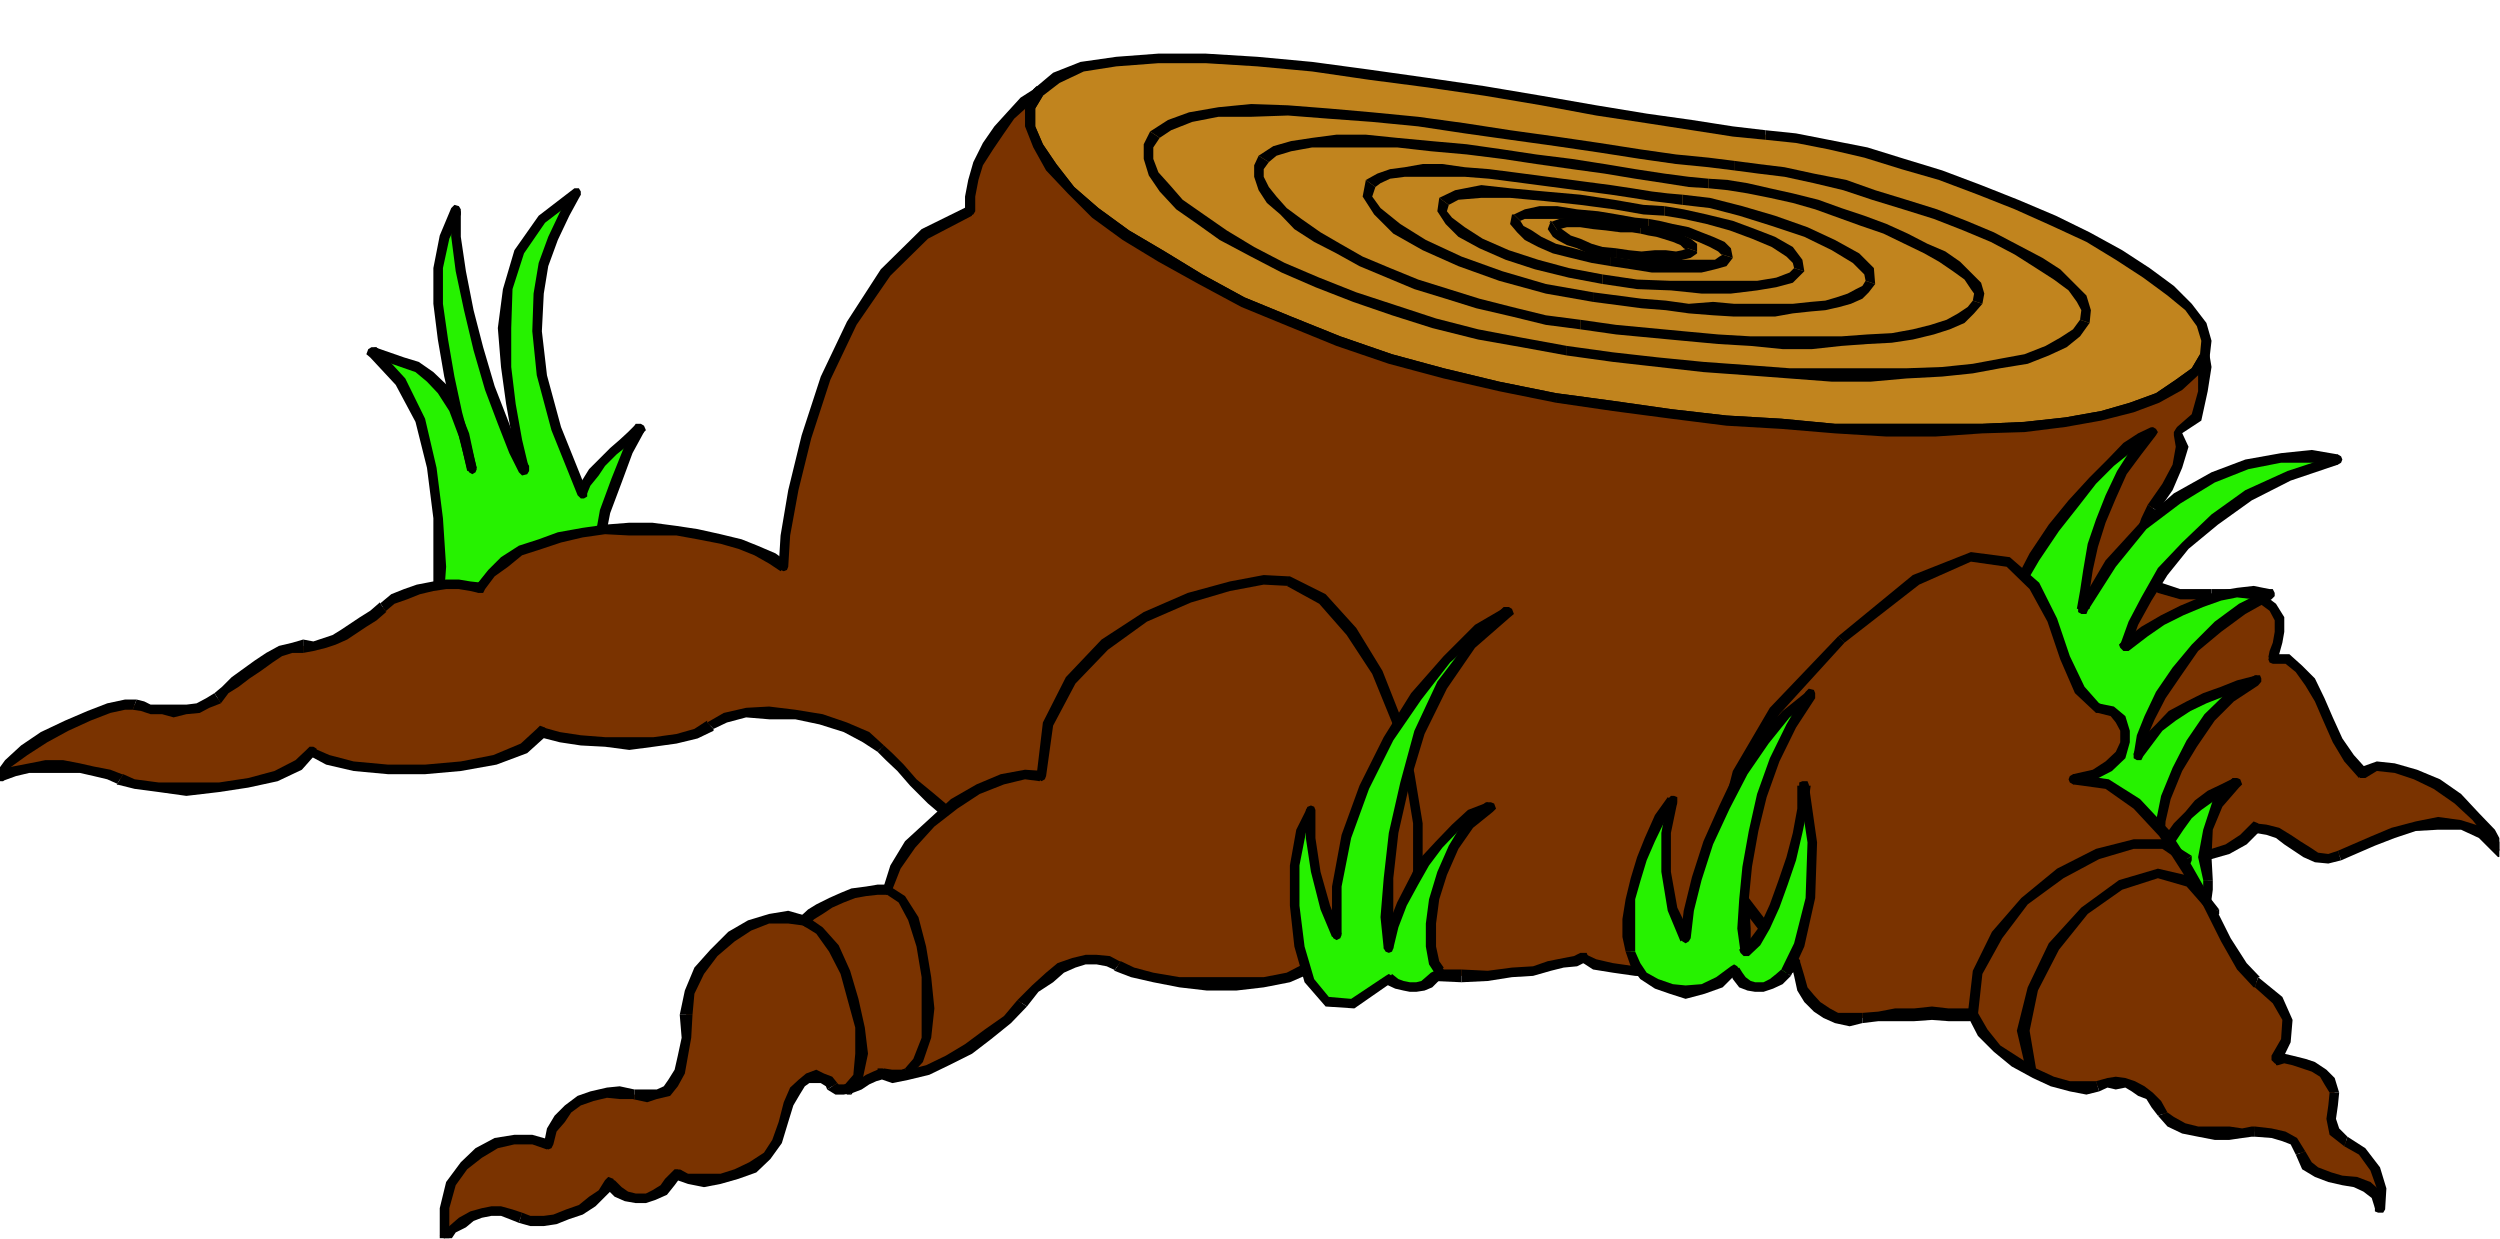 <?xml version="1.0" encoding="UTF-8" standalone="no"?>
<svg
   xmlns:ooo="http://xml.openoffice.org/svg/export"
   xmlns:dc="http://purl.org/dc/elements/1.1/"
   xmlns:cc="http://creativecommons.org/ns#"
   xmlns:rdf="http://www.w3.org/1999/02/22-rdf-syntax-ns#"
   xmlns:svg="http://www.w3.org/2000/svg"
   xmlns="http://www.w3.org/2000/svg"
   xmlns:sodipodi="http://sodipodi.sourceforge.net/DTD/sodipodi-0.dtd"
   xmlns:inkscape="http://www.inkscape.org/namespaces/inkscape"
   version="1.2"
   width="39.17mm"
   height="19.41mm"
   viewBox="0 0 3917 1941"
   preserveAspectRatio="xMidYMid"
   xml:space="preserve"
   id="svg363"
   sodipodi:docname="stump.svg"
   style="fill-rule:evenodd;stroke-width:28.222;stroke-linejoin:round"
   inkscape:version="0.92.5 (2060ec1f9f, 2020-04-08)"><sodipodi:namedview
   pagecolor="#ffffff"
   bordercolor="#666666"
   borderopacity="1"
   objecttolerance="10"
   gridtolerance="10"
   guidetolerance="10"
   inkscape:pageopacity="0"
   inkscape:pageshadow="2"
   inkscape:window-width="664"
   inkscape:window-height="487"
   id="namedview365"
   showgrid="false"
   inkscape:zoom="0.2102413"
   inkscape:cx="74.040946"
   inkscape:cy="36.661416"
   inkscape:window-x="0"
   inkscape:window-y="0"
   inkscape:window-maximized="0"
   inkscape:current-layer="svg363" />
 <defs
   class="ClipPathGroup"
   id="defs8">
  <clipPath
   id="presentation_clip_path"
   clipPathUnits="userSpaceOnUse">
   <rect
   x="0"
   y="0"
   width="21000"
   height="29700"
   id="rect2" />
  </clipPath>
  <clipPath
   id="presentation_clip_path_shrink"
   clipPathUnits="userSpaceOnUse">
   <rect
   x="21"
   y="29"
   width="20958"
   height="29641"
   id="rect5" />
  </clipPath>
 </defs>
 <defs
   class="TextShapeIndex"
   id="defs12">
  <g
   ooo:slide="id1"
   ooo:id-list="id3"
   id="g10" />
 </defs>
 <defs
   class="EmbeddedBulletChars"
   id="defs44">
  <g
   id="bullet-char-template-57356"
   transform="matrix(4.8828125e-4,0,0,-4.8828125e-4,0,0)">
   <path
   d="M 580,1141 1163,571 580,0 -4,571 Z"
   id="path14"
   inkscape:connector-curvature="0" />
  </g>
  <g
   id="bullet-char-template-57354"
   transform="matrix(4.8828125e-4,0,0,-4.8828125e-4,0,0)">
   <path
   d="M 8,1128 H 1137 V 0 H 8 Z"
   id="path17"
   inkscape:connector-curvature="0" />
  </g>
  <g
   id="bullet-char-template-10146"
   transform="matrix(4.8828125e-4,0,0,-4.8828125e-4,0,0)">
   <path
   d="M 174,0 602,739 174,1481 1456,739 Z M 1358,739 309,1346 659,739 Z"
   id="path20"
   inkscape:connector-curvature="0" />
  </g>
  <g
   id="bullet-char-template-10132"
   transform="matrix(4.8828125e-4,0,0,-4.8828125e-4,0,0)">
   <path
   d="M 2015,739 1276,0 H 717 l 543,543 H 174 v 393 h 1086 l -543,545 h 557 z"
   id="path23"
   inkscape:connector-curvature="0" />
  </g>
  <g
   id="bullet-char-template-10007"
   transform="matrix(4.8828125e-4,0,0,-4.8828125e-4,0,0)">
   <path
   d="m 0,-2 c -7,16 -16,29 -25,39 l 381,530 c -94,256 -141,385 -141,387 0,25 13,38 40,38 9,0 21,-2 34,-5 21,4 42,12 65,25 l 27,-13 111,-251 280,301 64,-25 24,25 c 21,-10 41,-24 62,-43 C 886,937 835,863 770,784 769,783 710,716 594,584 L 774,223 c 0,-27 -21,-55 -63,-84 l 16,-20 C 717,90 699,76 672,76 641,76 570,178 457,381 L 164,-76 c -22,-34 -53,-51 -92,-51 -42,0 -63,17 -64,51 -7,9 -10,24 -10,44 0,9 1,19 2,30 z"
   id="path26"
   inkscape:connector-curvature="0" />
  </g>
  <g
   id="bullet-char-template-10004"
   transform="matrix(4.8828125e-4,0,0,-4.8828125e-4,0,0)">
   <path
   d="M 285,-33 C 182,-33 111,30 74,156 52,228 41,333 41,471 c 0,78 14,145 41,201 34,71 87,106 158,106 53,0 88,-31 106,-94 l 23,-176 c 8,-64 28,-97 59,-98 l 735,706 c 11,11 33,17 66,17 42,0 63,-15 63,-46 V 965 c 0,-36 -10,-64 -30,-84 L 442,47 C 390,-6 338,-33 285,-33 Z"
   id="path29"
   inkscape:connector-curvature="0" />
  </g>
  <g
   id="bullet-char-template-9679"
   transform="matrix(4.8828125e-4,0,0,-4.8828125e-4,0,0)">
   <path
   d="M 813,0 C 632,0 489,54 383,161 276,268 223,411 223,592 c 0,181 53,324 160,431 106,107 249,161 430,161 179,0 323,-54 432,-161 108,-107 162,-251 162,-431 0,-180 -54,-324 -162,-431 C 1136,54 992,0 813,0 Z"
   id="path32"
   inkscape:connector-curvature="0" />
  </g>
  <g
   id="bullet-char-template-8226"
   transform="matrix(4.8828125e-4,0,0,-4.8828125e-4,0,0)">
   <path
   d="m 346,457 c -73,0 -137,26 -191,78 -54,51 -81,114 -81,188 0,73 27,136 81,188 54,52 118,78 191,78 73,0 134,-26 185,-79 51,-51 77,-114 77,-187 0,-75 -25,-137 -76,-188 -50,-52 -112,-78 -186,-78 z"
   id="path35"
   inkscape:connector-curvature="0" />
  </g>
  <g
   id="bullet-char-template-8211"
   transform="matrix(4.8828125e-4,0,0,-4.8828125e-4,0,0)">
   <path
   d="M -4,459 H 1135 V 606 H -4 Z"
   id="path38"
   inkscape:connector-curvature="0" />
  </g>
  <g
   id="bullet-char-template-61548"
   transform="matrix(4.8828125e-4,0,0,-4.8828125e-4,0,0)">
   <path
   d="m 173,740 c 0,163 58,303 173,419 116,115 255,173 419,173 163,0 302,-58 418,-173 116,-116 174,-256 174,-419 0,-163 -58,-303 -174,-418 C 1067,206 928,148 765,148 601,148 462,206 346,322 231,437 173,577 173,740 Z"
   id="path41"
   inkscape:connector-curvature="0" />
  </g>
 </defs>
 <g
   id="g49"
   transform="translate(-8541,-13879)">
  <g
   id="id2"
   class="Master_Slide">
   <g
   id="bg-id2"
   class="Background" />
   <g
   id="bo-id2"
   class="BackgroundObjects" />
  </g>
 </g>
 <g
   class="SlideGroup"
   id="g361"
   transform="translate(-8541,-13879)">
  <g
   id="g359">
   <g
   id="container-id1">
    <g
   id="id1"
   class="Slide"
   clip-path="url(#presentation_clip_path)">
     <g
   class="Page"
   id="g355">
      <g
   class="Graphic"
   id="g353">
       <g
   id="id3">
        <rect
   class="BoundingBox"
   x="8541"
   y="13879"
   width="3917"
   height="1941"
   id="rect51"
   style="fill:none;stroke:none" />
        <defs
   id="defs56">
         <clipPath
   id="clip_path_1"
   clipPathUnits="userSpaceOnUse">
          <path
   d="m 8541,13879 h 3916 v 1940 H 8541 Z"
   id="path53"
   inkscape:connector-curvature="0" />
         </clipPath>
        </defs>
        <g
   clip-path="url(#clip_path_1)"
   id="g350">
         <path
   d="m 9212,14919 8,-33 7,-50 3,-69 -3,-76 -10,-79 -18,-74 -30,-61 -43,-46 23,8 22,7 23,8 21,15 20,21 18,30 15,41 13,53 -10,-41 -13,-48 -13,-56 -10,-58 -8,-56 v -56 l 10,-49 18,-40 v 40 l 8,54 13,61 15,61 18,61 20,53 18,46 15,28 -10,-46 -10,-56 -8,-58 -2,-61 5,-61 17,-59 36,-51 53,-40 -17,33 -18,38 -15,41 -8,45 -3,59 8,69 23,84 41,101 5,-15 12,-18 13,-15 18,-18 15,-13 13,-12 10,-8 2,-2 -17,35 -18,46 -18,48 -10,54 -8,53 v 49 l 8,43 18,33 z"
   id="path58"
   inkscape:connector-curvature="0"
   style="fill:#26f200;stroke:none" />
         <path
   d="m 9128,14423 -7,16 40,43 31,58 18,72 10,79 v 76 69 l -8,50 -8,31 16,5 7,-36 8,-50 5,-69 -5,-76 -10,-79 -18,-77 -31,-63 -45,-49 -8,16 8,-16 h -8 l -5,3 -3,8 6,5 z"
   id="path60"
   inkscape:connector-curvature="0"
   style="fill:#000000;stroke:none" />
         <path
   d="m 9273,14617 15,-3 -12,-56 -16,-40 -17,-34 -23,-22 -23,-16 -23,-7 -23,-8 -23,-8 -5,16 23,7 23,8 23,8 18,15 17,18 18,28 15,40 13,51 15,-2 -15,2 3,5 5,3 5,-3 2,-5 z"
   id="path62"
   inkscape:connector-curvature="0"
   style="fill:#000000;stroke:none" />
         <path
   d="m 9263,14210 -15,-5 -18,43 -10,51 v 56 l 7,56 10,58 13,56 13,48 10,44 15,-5 -10,-39 -13,-48 -12,-56 -10,-58 -8,-56 v -56 l 10,-46 18,-38 -15,-5 15,5 v -8 l -3,-5 -7,-2 -5,5 z"
   id="path64"
   inkscape:connector-curvature="0"
   style="fill:#000000;stroke:none" />
         <path
   d="m 9354,14614 16,-5 -16,-25 -17,-46 -21,-54 -18,-61 -15,-58 -12,-61 -8,-54 v -40 h -15 v 40 l 7,54 13,61 15,63 18,62 20,53 18,46 15,30 16,-5 -16,5 5,5 8,-2 3,-5 v -8 z"
   id="path66"
   inkscape:connector-curvature="0"
   style="fill:#000000;stroke:none" />
         <path
   d="m 9451,14184 -10,-10 -56,43 -38,54 -18,61 -8,61 5,61 8,58 10,56 10,46 h 16 l -11,-46 -10,-56 -7,-58 v -61 l 2,-61 18,-56 33,-48 51,-39 -10,-10 10,10 5,-5 v -5 l -3,-5 h -7 z"
   id="path68"
   inkscape:connector-curvature="0"
   style="fill:#000000;stroke:none" />
         <path
   d="m 9446,14652 15,-2 -41,-102 -22,-81 -8,-69 3,-59 7,-43 15,-41 18,-38 18,-33 -15,-5 -18,33 -18,38 -15,41 -8,48 -2,59 7,69 23,86 41,102 15,-3 -15,3 5,5 h 5 l 5,-3 v -7 z"
   id="path70"
   inkscape:connector-curvature="0"
   style="fill:#000000;stroke:none" />
         <path
   d="m 9550,14556 -13,-13 -2,3 -10,10 -13,12 -15,13 -18,18 -15,15 -13,21 -5,17 h 15 l 5,-12 13,-16 10,-15 18,-18 15,-12 13,-13 10,-5 3,-3 -13,-12 13,12 5,-5 -3,-7 -5,-3 h -8 z"
   id="path72"
   inkscape:connector-curvature="0"
   style="fill:#000000;stroke:none" />
         <path
   d="m 9497,14919 7,-12 -17,-31 -8,-40 v -49 l 8,-53 10,-51 18,-48 17,-46 18,-33 -15,-10 -18,38 -18,45 -18,49 -10,56 -7,53 v 49 l 7,45 18,36 8,-13 -8,13 5,5 8,-3 2,-5 v -7 z"
   id="path74"
   inkscape:connector-curvature="0"
   style="fill:#000000;stroke:none" />
         <path
   d="m 9204,14917 8,10 285,-8 v -15 l -285,8 8,10 -8,-10 -5,2 -3,5 3,6 5,2 z"
   id="path76"
   inkscape:connector-curvature="0"
   style="fill:#000000;stroke:none" />
         <path
   d="m 10168,14024 -13,25 v 28 l 13,31 20,33 31,36 38,35 48,36 56,33 61,36 66,35 74,31 76,30 81,28 84,23 87,20 89,18 89,13 91,13 87,10 86,5 84,8 81,2 h 76 l 74,-2 66,-3 64,-8 56,-10 48,-12 41,-16 33,-20 25,-20 15,-26 3,-23 -8,-25 -20,-28 -28,-26 -38,-28 -43,-28 -49,-28 -53,-25 -58,-25 -59,-23 -61,-23 -58,-18 -59,-18 -58,-13 -51,-10 -48,-5 -51,-5 -64,-10 -71,-10 -79,-13 -86,-15 -89,-16 -89,-12 -92,-13 -89,-13 -86,-7 -81,-5 h -74 l -66,5 -54,7 -40,18 z"
   id="path78"
   inkscape:connector-curvature="0"
   style="fill:#c1841e;stroke:none" />
         <path
   d="m 10979,14495 v 0 l -89,-18 -87,-21 -81,-22 -81,-28 -77,-31 -73,-30 -66,-36 -59,-36 -56,-33 -48,-35 -38,-33 -28,-36 -21,-31 -12,-28 v -28 l 12,-20 -15,-10 -13,30 v 28 l 13,33 20,36 34,36 38,38 48,35 56,34 63,35 67,36 73,30 76,31 82,28 86,23 87,20 89,18 v 0 z"
   id="path80"
   inkscape:connector-curvature="0"
   style="fill:#000000;stroke:none" />
         <path
   d="m 11988,14434 v 0 l -13,22 -25,18 -31,21 -41,15 -45,13 -56,10 -64,7 -66,3 h -74 -76 -81 l -84,-8 -86,-5 -87,-10 -91,-13 -89,-12 v 15 l 89,13 91,12 87,11 86,5 84,7 81,5 h 76 l 74,-5 66,-2 64,-8 56,-10 51,-13 40,-15 36,-20 25,-23 18,-28 v 0 z"
   id="path82"
   inkscape:connector-curvature="0"
   style="fill:#000000;stroke:none" />
         <path
   d="m 11307,14098 v 0 l 48,5 51,10 56,13 58,18 59,17 61,23 58,23 58,26 54,25 46,28 43,28 38,28 28,23 18,25 7,23 -2,21 15,5 3,-26 -8,-28 -23,-30 -28,-28 -38,-28 -43,-28 -51,-28 -53,-26 -59,-25 -58,-23 -61,-23 -59,-18 -58,-18 -61,-12 -51,-10 -48,-5 v 0 z"
   id="path84"
   inkscape:connector-curvature="0"
   style="fill:#000000;stroke:none" />
         <path
   d="m 10175,14029 v 0 l 26,-20 38,-18 51,-8 66,-5 h 74 l 81,5 86,8 89,13 92,12 89,13 89,15 86,16 79,12 71,11 64,10 51,5 v -15 l -51,-6 -64,-10 -71,-10 -79,-13 -86,-15 -89,-15 -89,-13 -92,-13 -89,-12 -86,-8 -81,-5 h -74 l -66,5 -56,8 -43,17 -31,26 v 0 z"
   id="path86"
   inkscape:connector-curvature="0"
   style="fill:#000000;stroke:none" />
         <path
   d="m 10996,14421 v 0 l -71,-13 -68,-13 -66,-17 -64,-21 -61,-20 -58,-23 -54,-23 -48,-25 -43,-26 -36,-25 -33,-23 -20,-23 -18,-20 -8,-21 v -18 l 10,-15 -15,-10 -10,20 v 23 l 8,26 17,25 26,28 33,23 35,25 49,26 48,25 53,23 59,23 61,21 63,20 72,18 68,12 71,13 v 0 z"
   id="path88"
   inkscape:connector-curvature="0"
   style="fill:#000000;stroke:none" />
         <path
   d="m 11800,14380 v 0 l -11,15 -20,13 -23,13 -33,13 -38,7 -43,8 -48,5 -56,2 h -56 -61 -66 l -66,-5 -69,-5 -71,-7 -71,-8 -72,-10 v 15 l 72,10 71,8 71,8 69,5 66,5 66,5 h 61 l 56,-5 56,-3 48,-5 43,-8 43,-7 33,-13 28,-13 21,-17 15,-21 v 0 z"
   id="path90"
   inkscape:connector-curvature="0"
   style="fill:#000000;stroke:none" />
         <path
   d="m 11258,14146 v 0 l 38,5 41,5 46,10 46,11 45,15 49,15 48,15 46,18 43,18 38,20 33,21 28,18 23,17 13,18 7,13 -2,15 15,5 2,-20 -7,-23 -18,-18 -23,-23 -28,-18 -38,-20 -38,-20 -43,-18 -46,-18 -48,-15 -49,-15 -45,-16 -51,-10 -46,-10 -41,-5 -38,-5 v 0 z"
   id="path92"
   inkscape:connector-curvature="0"
   style="fill:#000000;stroke:none" />
         <path
   d="m 10358,14095 v 0 l 18,-12 33,-13 41,-8 h 51 l 58,-2 64,5 68,5 72,7 73,11 71,10 72,10 68,10 64,10 56,8 51,5 40,5 v -15 l -40,-5 -51,-5 -56,-8 -64,-10 -68,-10 -72,-10 -71,-11 -73,-10 -72,-7 -68,-6 -64,-5 -58,-2 -51,5 -46,8 -33,12 -28,18 v 0 z"
   id="path94"
   inkscape:connector-curvature="0"
   style="fill:#000000;stroke:none" />
         <path
   d="m 11647,14355 v 0 l 3,-16 -5,-17 -16,-16 -17,-17 -23,-16 -28,-12 -31,-16 -33,-15 -35,-13 -36,-12 -36,-13 -40,-10 -36,-8 -35,-8 -31,-5 -30,-2 v 15 l 30,3 31,5 35,7 36,8 35,10 36,13 36,13 35,12 33,16 31,15 23,13 22,15 18,13 10,15 5,7 -2,11 v 0 z"
   id="path96"
   inkscape:connector-curvature="0"
   style="fill:#000000;stroke:none" />
         <path
   d="m 11017,14395 v 0 l 56,8 53,5 53,5 54,5 51,3 50,5 h 46 l 46,-5 41,-3 38,-2 33,-5 33,-8 25,-8 23,-10 15,-15 13,-15 -15,-5 -8,10 -15,10 -18,10 -25,8 -28,7 -33,6 -38,2 -41,3 h -46 -46 -50 l -51,-3 -54,-5 -53,-5 -53,-5 -56,-8 v 0 z"
   id="path98"
   inkscape:connector-curvature="0"
   style="fill:#000000;stroke:none" />
         <path
   d="m 10513,14123 v 0 l -7,15 v 18 l 7,21 13,20 21,18 22,23 31,20 35,18 36,20 43,18 43,18 49,15 48,15 56,13 53,13 54,7 v -15 l -54,-7 -53,-13 -51,-13 -48,-15 -48,-15 -44,-18 -43,-18 -35,-20 -31,-18 -30,-21 -23,-17 -16,-18 -12,-15 -8,-16 v -12 l 8,-11 v 0 z"
   id="path100"
   inkscape:connector-curvature="0"
   style="fill:#000000;stroke:none" />
         <path
   d="m 11218,14159 v 0 l -31,-3 -38,-5 -46,-7 -48,-8 -51,-8 -56,-7 -53,-8 -56,-8 -56,-5 -53,-5 -49,-5 h -46 l -38,5 -33,5 -28,8 -23,15 16,10 12,-10 23,-7 33,-6 h 38 46 49 l 53,6 56,5 56,7 53,8 56,8 51,7 48,8 46,7 38,6 31,2 v 0 z"
   id="path102"
   inkscape:connector-curvature="0"
   style="fill:#000000;stroke:none" />
         <path
   d="m 11479,14324 v 0 l -2,-25 -23,-23 -38,-21 -43,-20 -51,-18 -51,-15 -51,-13 -43,-5 v 16 l 43,5 46,12 51,16 51,17 43,21 33,20 18,18 2,10 v 0 z"
   id="path104"
   inkscape:connector-curvature="0"
   style="fill:#000000;stroke:none" />
         <path
   d="m 11037,14352 v 0 l 38,5 38,5 38,3 36,5 38,3 33,2 h 33 31 l 28,-5 28,-3 23,-2 22,-5 18,-5 18,-8 10,-10 10,-13 -15,-5 -5,8 -10,5 -13,7 -18,6 -17,5 -23,2 -28,3 h -28 -31 -33 l -33,-3 -38,3 -36,-5 -38,-3 -38,-5 -38,-5 v 0 z"
   id="path106"
   inkscape:connector-curvature="0"
   style="fill:#000000;stroke:none" />
         <path
   d="m 10681,14161 v 0 l -5,26 18,28 30,30 46,26 56,25 64,23 73,20 74,13 v -15 l -74,-13 -68,-20 -64,-23 -56,-26 -40,-25 -31,-25 -13,-18 5,-15 v 0 z"
   id="path108"
   inkscape:connector-curvature="0"
   style="fill:#000000;stroke:none" />
         <path
   d="m 11177,14184 v 0 l -23,-2 -25,-3 -31,-5 -33,-5 -38,-5 -38,-5 -38,-5 -38,-5 -39,-5 -38,-3 -35,-5 h -31 l -28,5 -23,3 -20,7 -18,10 15,11 8,-6 15,-7 23,-3 h 28 31 35 l 38,3 39,5 38,5 38,5 38,5 38,5 33,5 31,5 25,3 23,3 v 0 z"
   id="path110"
   inkscape:connector-curvature="0"
   style="fill:#000000;stroke:none" />
         <path
   d="m 11368,14304 v 0 l -3,-18 -15,-20 -28,-16 -31,-12 -35,-13 -41,-10 -36,-8 -30,-5 v 15 l 30,5 36,8 36,10 35,13 31,13 23,15 10,10 2,8 v 0 z"
   id="path112"
   inkscape:connector-curvature="0"
   style="fill:#000000;stroke:none" />
         <path
   d="m 11052,14324 v 0 l 54,8 53,2 48,5 h 46 l 41,-5 30,-5 26,-7 18,-18 -16,-5 -7,7 -21,8 -30,5 h -41 -46 -48 l -53,-2 -54,-8 v 0 z"
   id="path114"
   inkscape:connector-curvature="0"
   style="fill:#000000;stroke:none" />
         <path
   d="m 10796,14189 v 0 l -3,21 13,20 20,20 33,18 41,18 46,15 53,13 53,10 v -15 l -53,-10 -48,-13 -46,-15 -41,-18 -28,-18 -20,-15 -8,-10 3,-10 v 0 z"
   id="path116"
   inkscape:connector-curvature="0"
   style="fill:#000000;stroke:none" />
         <path
   d="m 11149,14202 v 0 l -33,-2 -46,-8 -53,-8 -56,-5 -54,-5 -45,-5 -41,8 -25,12 15,11 15,-8 36,-3 h 45 l 54,5 56,6 53,7 46,8 33,2 v 0 z"
   id="path118"
   inkscape:connector-curvature="0"
   style="fill:#000000;stroke:none" />
         <path
   d="m 11256,14283 v 0 l -3,-15 -10,-10 -18,-8 -18,-7 -20,-8 -25,-5 -21,-5 -17,-3 v 16 l 17,2 21,5 20,5 20,8 18,8 13,7 5,5 h 2 v 0 z"
   id="path120"
   inkscape:connector-curvature="0"
   style="fill:#000000;stroke:none" />
         <path
   d="m 11065,14296 v 0 l 33,5 31,5 h 30 26 22 l 21,-5 18,-5 10,-13 -16,-5 -5,3 -7,5 h -21 -22 -26 -30 -31 l -33,-5 v 0 z"
   id="path122"
   inkscape:connector-curvature="0"
   style="fill:#000000;stroke:none" />
         <path
   d="m 10913,14215 h -3 l -3,15 11,13 12,12 21,11 23,10 28,7 33,8 30,5 v -15 l -30,-5 -28,-8 -28,-7 -23,-11 -15,-10 -13,-7 -5,-8 h 2 -2 z"
   id="path124"
   inkscape:connector-curvature="0"
   style="fill:#000000;stroke:none" />
         <path
   d="m 11124,14222 v 0 l -21,-2 -28,-5 -30,-5 -33,-3 -31,-5 h -28 l -23,5 -17,8 10,10 7,-3 h 23 28 31 l 33,3 30,5 28,5 21,3 v 0 z"
   id="path126"
   inkscape:connector-curvature="0"
   style="fill:#000000;stroke:none" />
         <path
   d="m 11073,14268 v 0 l -21,-2 -17,-5 -18,-8 -15,-5 -11,-8 -7,-5 -3,3 v 2 l -10,-15 -5,13 8,12 7,5 15,8 16,5 17,8 23,5 21,2 v 0 z"
   id="path128"
   inkscape:connector-curvature="0"
   style="fill:#000000;stroke:none" />
         <path
   d="m 11185,14268 v -2 2 l -8,3 -10,2 -16,-2 h -17 l -21,2 -20,-2 -20,-3 v 15 l 20,3 20,3 21,2 h 17 l 16,-2 10,-3 13,-3 10,-7 v -3 z"
   id="path130"
   inkscape:connector-curvature="0"
   style="fill:#000000;stroke:none" />
         <path
   d="m 11111,14245 v 0 l 13,3 12,2 10,3 16,5 12,5 5,5 6,3 v -3 l 15,5 v -12 l -10,-8 -11,-5 -12,-5 -16,-5 -15,-3 -12,-2 -13,-3 v 0 z"
   id="path132"
   inkscape:connector-curvature="0"
   style="fill:#000000;stroke:none" />
         <path
   d="m 10981,14240 3,-2 v 0 l 12,-3 h 21 l 20,3 20,2 23,3 h 18 l 13,2 v -15 l -13,-2 h -18 l -23,-3 -20,-3 -20,-2 h -21 l -12,2 -16,6 3,-3 z"
   id="path134"
   inkscape:connector-curvature="0"
   style="fill:#000000;stroke:none" />
         <path
   d="m 11995,14436 -15,26 -25,20 -33,20 -41,16 -48,12 -56,10 -64,8 -66,3 -74,2 h -76 l -81,-2 -84,-8 -86,-5 -87,-10 -91,-13 -89,-13 -89,-18 -87,-20 -84,-23 -81,-28 -76,-30 -74,-31 -66,-35 -61,-36 -56,-33 -48,-36 -38,-35 -31,-36 -20,-33 -13,-31 v -28 l 13,-25 -23,15 -20,21 -18,23 -18,25 -15,28 -8,25 -5,26 v 23 l -71,35 -61,61 -54,79 -40,87 -31,91 -20,84 -13,71 -2,49 -18,-13 -25,-13 -26,-10 -30,-7 -36,-8 -33,-5 -38,-3 h -36 -38 l -35,5 -36,8 -31,10 -30,10 -25,18 -21,18 -18,23 -15,-3 -18,-2 h -20 l -20,2 -23,5 -21,8 -20,8 -15,12 -15,13 -16,10 -15,10 -15,11 -15,7 -16,5 -17,5 h -16 l -17,3 -18,5 -18,10 -18,13 -18,13 -17,12 -16,13 -12,13 -16,8 -15,7 -18,3 -20,2 -18,-2 h -18 l -12,-5 -13,-3 h -15 l -26,5 -30,13 -36,15 -35,18 -31,20 -25,21 -13,20 23,-8 23,-5 25,-2 h 28 l 26,2 22,5 23,5 18,8 23,8 38,5 43,2 51,-2 46,-8 43,-10 36,-18 20,-20 25,13 41,10 54,5 h 58 l 56,-5 53,-10 46,-18 28,-26 28,8 33,5 38,3 38,2 38,-2 36,-6 30,-7 23,-13 23,-13 33,-7 h 36 l 41,2 40,8 38,13 33,15 23,18 13,12 18,18 20,23 28,26 33,28 38,30 43,31 54,30 56,31 63,28 71,28 79,23 87,20 94,15 101,10 112,3 h 41 l 38,-5 33,-3 25,-7 23,-5 18,-3 10,-5 h 3 l 18,10 28,5 35,5 h 38 l 38,-2 36,-5 31,-5 17,-6 13,8 15,8 10,5 h 13 10 l 10,-3 11,-5 10,-7 18,7 23,5 33,3 38,-3 40,-5 46,-7 46,-11 48,-12 46,-18 46,-18 40,-20 38,-21 31,-25 25,-26 16,-28 7,-28 13,16 20,12 26,8 25,3 26,-3 25,-8 25,-15 18,-18 18,3 18,5 15,10 15,10 16,11 15,7 18,3 17,-5 23,-11 31,-12 30,-13 36,-10 35,-5 36,2 33,13 28,28 -15,-28 -23,-25 -28,-28 -33,-23 -33,-16 -33,-10 -28,-2 -23,10 -20,-23 -18,-28 -15,-33 -13,-31 -15,-28 -18,-20 -18,-15 h -23 l 3,-10 5,-16 2,-17 v -21 l -10,-18 -18,-12 -30,-8 h -48 -49 l -33,-10 -20,-15 -10,-23 -3,-23 5,-26 8,-20 10,-18 23,-33 15,-33 8,-30 -8,-23 31,-23 10,-41 2,-38 z"
   id="path136"
   inkscape:connector-curvature="0"
   style="fill:#7a3300;stroke:none" />
         <path
   d="m 10979,14510 v 0 l 89,13 91,12 87,11 86,5 84,7 81,5 h 76 l 74,-5 66,-2 64,-8 56,-10 51,-13 40,-15 36,-20 25,-23 18,-28 -15,-5 -13,22 -25,18 -31,21 -41,15 -45,13 -56,10 -64,7 -66,3 h -74 -76 -81 l -84,-8 -86,-5 -87,-10 -91,-13 -89,-12 v 0 z"
   id="path138"
   inkscape:connector-curvature="0"
   style="fill:#000000;stroke:none" />
         <path
   d="m 10170,14032 -10,-13 -13,30 v 28 l 13,33 20,36 34,36 38,38 48,35 56,34 63,35 67,36 73,30 76,31 82,28 86,23 87,20 89,18 v -15 l -89,-18 -87,-21 -81,-22 -81,-28 -77,-31 -73,-30 -66,-36 -59,-36 -56,-33 -48,-35 -38,-33 -28,-36 -21,-31 -12,-28 v -28 l 12,-20 -10,-13 10,13 v -8 l -2,-5 -8,-2 -5,5 z"
   id="path140"
   inkscape:connector-curvature="0"
   style="fill:#000000;stroke:none" />
         <path
   d="m 10064,14217 5,-7 v -23 l 5,-26 7,-23 16,-25 17,-25 16,-23 20,-18 20,-15 -5,-16 -25,16 -21,23 -20,22 -18,26 -15,30 -8,28 -5,26 v 23 l 5,-8 -5,8 3,5 5,2 5,-2 3,-5 z"
   id="path142"
   inkscape:connector-curvature="0"
   style="fill:#000000;stroke:none" />
         <path
   d="m 9764,14774 12,-7 3,-49 13,-71 20,-81 30,-92 41,-86 53,-77 59,-58 69,-36 -6,-15 -73,36 -64,63 -53,82 -41,86 -30,92 -21,86 -12,71 -3,49 13,-8 -13,8 3,5 5,2 5,-2 2,-5 z"
   id="path144"
   inkscape:connector-curvature="0"
   style="fill:#000000;stroke:none" />
         <path
   d="m 9291,14808 10,-6 15,-20 21,-15 22,-18 31,-10 30,-10 34,-8 35,-5 38,2 h 36 38 l 33,6 36,7 28,8 25,10 23,13 18,12 10,-15 -18,-13 -28,-12 -25,-10 -33,-8 -36,-8 -33,-5 -38,-5 h -36 l -38,3 -35,5 -39,7 -30,11 -31,10 -28,18 -20,20 -20,25 10,-5 -10,5 v 8 l 5,3 h 7 l 3,-6 z"
   id="path146"
   inkscape:connector-curvature="0"
   style="fill:#000000;stroke:none" />
         <path
   d="m 9146,14838 v -2 l 13,-11 20,-7 20,-8 21,-5 20,-3 h 20 l 18,3 13,3 5,-16 -18,-2 -18,-3 h -20 l -20,3 -26,5 -20,7 -20,8 -18,15 v -2 z"
   id="path148"
   inkscape:connector-curvature="0"
   style="fill:#000000;stroke:none" />
         <path
   d="m 9016,14902 v 0 l 16,-3 20,-5 15,-5 18,-8 15,-10 15,-10 16,-10 15,-13 -10,-15 -15,13 -16,10 -15,10 -15,10 -13,8 -15,5 -15,5 -16,-3 v 0 z"
   id="path150"
   inkscape:connector-curvature="0"
   style="fill:#000000;stroke:none" />
         <path
   d="m 8887,14981 v 0 l 12,-16 16,-10 17,-13 18,-12 18,-13 15,-10 16,-5 h 17 v -21 l -17,5 -21,5 -20,11 -18,12 -18,13 -18,13 -15,15 -12,10 v 0 z"
   id="path152"
   inkscape:connector-curvature="0"
   style="fill:#000000;stroke:none" />
         <path
   d="m 8749,14991 v 0 l 13,2 15,5 h 18 l 18,5 20,-5 21,-2 15,-8 18,-7 -10,-16 -13,8 -15,8 -16,2 h -20 -18 -18 l -10,-5 -12,-3 v 0 z"
   id="path154"
   inkscape:connector-curvature="0"
   style="fill:#000000;stroke:none" />
         <path
   d="m 8538,15087 11,11 10,-18 25,-18 31,-20 33,-18 35,-16 31,-12 23,-5 h 12 l 6,-16 h -18 l -28,6 -31,12 -35,15 -38,18 -31,21 -25,23 -16,22 11,11 -11,-11 v 8 l 5,3 h 8 l 3,-5 z"
   id="path156"
   inkscape:connector-curvature="0"
   style="fill:#000000;stroke:none" />
         <path
   d="m 8734,15092 h -2 l -18,-7 -26,-5 -22,-5 -26,-5 h -28 l -25,5 -26,5 -23,7 6,16 22,-8 21,-5 h 25 28 26 l 22,5 21,5 18,8 h -3 z"
   id="path158"
   inkscape:connector-curvature="0"
   style="fill:#000000;stroke:none" />
         <path
   d="m 9034,15052 -13,2 -17,16 -33,17 -41,11 -46,7 h -51 -43 l -38,-5 -18,-8 -10,16 28,7 38,5 43,6 51,-6 46,-7 46,-10 38,-18 23,-26 -13,3 13,-3 v -7 l -5,-3 h -6 l -5,5 z"
   id="path160"
   inkscape:connector-curvature="0"
   style="fill:#000000;stroke:none" />
         <path
   d="m 9393,15019 -11,2 -25,23 -43,18 -51,10 -56,5 h -58 l -54,-5 -38,-10 -23,-10 -10,10 28,15 43,10 54,5 h 58 l 56,-5 56,-10 48,-18 31,-28 -11,3 11,-3 v -7 l -3,-5 -8,-3 -5,5 z"
   id="path162"
   inkscape:connector-curvature="0"
   style="fill:#000000;stroke:none" />
         <path
   d="m 9649,15011 v -3 l -20,13 -28,8 -36,5 h -38 -38 l -38,-3 -33,-5 -25,-7 -6,15 31,8 33,5 38,2 38,5 38,-5 36,-5 33,-8 25,-12 v -3 z"
   id="path164"
   inkscape:connector-curvature="0"
   style="fill:#000000;stroke:none" />
         <path
   d="m 9926,15047 v 0 l -23,-21 -35,-15 -38,-13 -43,-7 -41,-5 -36,2 -35,8 -26,15 10,10 21,-10 30,-8 36,3 h 41 l 38,8 38,12 30,16 23,15 v 0 z"
   id="path166"
   inkscape:connector-curvature="0"
   style="fill:#000000;stroke:none" />
         <path
   d="m 10831,15398 v 0 h -112 l -101,-10 -94,-16 -84,-20 -79,-23 -71,-28 -64,-28 -56,-30 -51,-31 -43,-31 -38,-30 -33,-28 -28,-23 -20,-23 -18,-18 -13,-12 -10,10 13,13 18,17 20,23 28,28 33,28 38,31 43,30 56,31 56,30 64,28 71,28 79,23 89,21 94,15 101,10 112,5 v 0 z"
   id="path168"
   inkscape:connector-curvature="0"
   style="fill:#000000;stroke:none" />
         <path
   d="m 11027,15375 -8,-3 h -2 l -10,5 -16,3 -25,5 -23,8 -33,2 -38,5 -41,-2 v 20 l 41,-2 38,-6 33,-2 28,-8 20,-5 21,-2 10,-5 h 2 l -7,-3 7,3 5,-6 v -5 l -2,-5 h -8 z"
   id="path170"
   inkscape:connector-curvature="0"
   style="fill:#000000;stroke:none" />
         <path
   d="m 11268,15375 h -7 l -15,5 -31,5 -36,5 h -38 l -38,3 -35,-5 -26,-6 -15,-7 -10,10 20,13 31,5 35,5 38,2 38,-5 36,-5 31,-5 20,-5 h -8 8 l 5,-5 v -5 l -3,-5 h -7 z"
   id="path172"
   inkscape:connector-curvature="0"
   style="fill:#000000;stroke:none" />
         <path
   d="m 11360,15380 -10,2 -10,6 -8,5 -8,2 -10,-2 -13,2 -7,-5 -15,-8 -11,-7 -10,15 15,8 16,7 12,5 13,3 10,-3 13,-2 13,-5 10,-10 -10,2 10,-2 2,-5 -2,-6 -5,-2 -5,2 z"
   id="path174"
   inkscape:connector-curvature="0"
   style="fill:#000000;stroke:none" />
         <path
   d="m 11904,15176 -15,5 -8,26 -15,25 -23,26 -31,23 -35,20 -41,20 -46,18 -45,18 -46,13 -46,10 -46,8 -40,5 h -38 -33 l -21,-5 -15,-8 -10,15 20,8 26,5 33,5 38,-5 40,-5 46,-8 46,-10 51,-13 45,-18 46,-17 41,-21 41,-20 30,-28 28,-25 15,-31 8,-31 -15,6 15,-6 -3,-5 -5,-2 -5,2 -2,5 z"
   id="path176"
   inkscape:connector-curvature="0"
   style="fill:#000000;stroke:none" />
         <path
   d="m 12074,15169 -7,2 -16,16 -23,15 -22,7 h -26 -25 l -23,-7 -18,-13 -10,-13 -15,11 15,17 23,13 28,8 25,5 26,-5 28,-8 27,-15 21,-21 -8,3 8,-3 v -7 l -3,-5 -7,-3 -5,5 z"
   id="path178"
   inkscape:connector-curvature="0"
   style="fill:#000000;stroke:none" />
         <path
   d="m 12204,15212 v 0 l -15,5 -16,-2 -12,-8 -16,-10 -15,-10 -18,-11 -20,-5 -18,-2 v 15 l 18,3 15,5 13,10 15,10 15,10 18,8 21,2 20,-5 v 0 z"
   id="path180"
   inkscape:connector-curvature="0"
   style="fill:#000000;stroke:none" />
         <path
   d="m 12450,15215 16,-8 -31,-31 -38,-12 -36,-5 -35,7 -38,10 -31,13 -30,13 -23,10 5,15 23,-10 30,-13 31,-12 33,-11 35,-2 h 36 l 28,13 25,25 16,-8 -16,8 5,5 8,-2 3,-5 v -8 z"
   id="path182"
   inkscape:connector-curvature="0"
   style="fill:#000000;stroke:none" />
         <path
   d="m 12237,15098 h 10 l 18,-11 28,3 30,10 31,15 33,23 28,26 20,25 15,26 16,-6 -16,-30 -25,-26 -28,-30 -33,-23 -36,-15 -35,-10 -28,-3 -28,10 h 10 -10 l -5,5 2,5 5,6 h 8 z"
   id="path184"
   inkscape:connector-curvature="0"
   style="fill:#000000;stroke:none" />
         <path
   d="m 12095,14909 7,10 h 20 l 16,13 15,21 15,25 13,30 15,34 18,30 23,26 10,-16 -18,-20 -18,-26 -15,-33 -13,-30 -15,-31 -20,-20 -20,-18 h -26 l 8,10 -8,-10 -5,3 -2,5 2,5 5,2 z"
   id="path186"
   inkscape:connector-curvature="0"
   style="fill:#000000;stroke:none" />
         <path
   d="m 12006,14818 v 0 h 48 l 28,7 15,11 8,15 v 18 l -3,17 -5,13 -2,10 15,5 2,-10 5,-18 3,-17 v -23 l -13,-21 -20,-15 -33,-8 h -48 v 0 z"
   id="path188"
   inkscape:connector-curvature="0"
   style="fill:#000000;stroke:none" />
         <path
   d="m 11906,14670 v 0 l -10,21 -7,20 -8,28 5,25 10,26 26,18 35,10 h 49 v -16 h -49 l -30,-10 -15,-12 -11,-21 v -20 l 3,-23 8,-20 10,-16 v 0 z"
   id="path190"
   inkscape:connector-curvature="0"
   style="fill:#000000;stroke:none" />
         <path
   d="m 11952,14548 -5,13 3,18 -5,28 -16,30 -23,33 16,10 23,-33 15,-35 10,-33 -13,-28 -5,12 5,-12 -5,-3 -2,3 -3,5 v 5 z"
   id="path192"
   inkscape:connector-curvature="0"
   style="fill:#000000;stroke:none" />
         <path
   d="m 12003,14439 -15,-3 -3,18 v 38 l -10,36 -23,20 v 15 l 38,-25 10,-46 6,-38 -3,-18 -15,-2 15,2 -3,-5 -5,-3 -5,3 -2,5 z"
   id="path194"
   inkscape:connector-curvature="0"
   style="fill:#000000;stroke:none" />
         <path
   d="m 11914,14556 -18,10 -23,15 -25,23 -28,28 -31,36 -30,38 -31,46 -27,50 -26,54 -20,58 -18,61 -8,67 -2,66 7,68 18,72 28,73 15,16 26,10 35,7 41,3 41,-3 38,-12 28,-18 15,-28 15,10 16,5 h 15 l 13,-5 12,-8 8,-12 2,-13 v -15 l -5,-36 5,-43 16,-41 28,-33 -21,10 -17,11 -21,15 -15,15 -15,18 -13,18 -10,20 -8,18 -2,-28 5,-36 7,-38 18,-43 23,-41 28,-41 33,-33 41,-25 -28,8 -26,10 -28,10 -25,13 -25,15 -21,18 -18,20 -15,23 5,-28 13,-31 18,-35 25,-38 28,-36 36,-33 38,-28 43,-23 -25,-2 h -26 l -28,5 -28,10 -30,13 -31,15 -28,18 -30,22 13,-35 20,-38 25,-44 36,-40 46,-41 53,-38 64,-31 76,-25 -41,-5 -48,2 -54,11 -53,20 -56,33 -53,43 -51,59 -43,71 2,-28 5,-33 8,-38 13,-38 15,-39 18,-38 23,-33 z"
   id="path196"
   inkscape:connector-curvature="0"
   style="fill:#26f200;stroke:none" />
         <path
   d="m 11688,15319 v 0 l -28,-74 -18,-69 -8,-68 3,-66 8,-67 17,-58 21,-59 25,-53 28,-48 31,-46 30,-38 28,-36 28,-28 25,-20 23,-16 16,-10 -5,-15 -21,10 -23,15 -25,26 -28,28 -33,36 -31,38 -30,45 -28,54 -26,53 -20,59 -18,63 -7,67 -3,66 8,68 18,74 28,74 v 0 0 l 5,5 h 5 l 5,-3 z"
   id="path198"
   inkscape:connector-curvature="0"
   style="fill:#000000;stroke:none" />
         <path
   d="m 11924,15291 -12,2 -13,26 -26,15 -35,13 h -41 -41 l -33,-8 -22,-10 -13,-10 -15,5 17,20 28,10 38,8 41,5 41,-5 40,-13 31,-20 18,-31 -13,3 13,-3 v -7 l -5,-3 h -5 l -5,5 z"
   id="path200"
   inkscape:connector-curvature="0"
   style="fill:#000000;stroke:none" />
         <path
   d="m 11993,15258 v 0 15 l -3,10 -5,10 -10,5 -10,6 h -15 l -13,-6 -13,-7 -10,10 18,13 18,5 h 15 l 15,-5 15,-10 11,-16 2,-15 v -15 0 z"
   id="path202"
   inkscape:connector-curvature="0"
   style="fill:#000000;stroke:none" />
         <path
   d="m 12046,15113 -7,-15 -31,35 -15,46 -8,43 8,36 h 15 l -2,-36 2,-43 15,-36 26,-30 -8,-15 8,15 5,-5 -3,-8 -5,-2 h -7 z"
   id="path204"
   inkscape:connector-curvature="0"
   style="fill:#000000;stroke:none" />
         <path
   d="m 11917,15230 15,2 7,-17 11,-18 12,-18 13,-18 15,-13 21,-15 15,-10 20,-10 -5,-15 -20,10 -21,10 -20,15 -15,18 -18,18 -13,18 -10,22 -7,18 15,3 -15,-3 v 8 l 5,2 h 7 l 3,-5 z"
   id="path206"
   inkscape:connector-curvature="0"
   style="fill:#000000;stroke:none" />
         <path
   d="m 12077,14953 -3,-16 -43,26 -36,35 -28,41 -22,43 -18,44 -8,40 -7,36 5,28 h 15 v -28 l 2,-36 8,-35 18,-44 23,-38 28,-41 30,-30 38,-25 -2,-16 2,16 5,-6 v -5 l -2,-5 h -8 z"
   id="path208"
   inkscape:connector-curvature="0"
   style="fill:#000000;stroke:none" />
         <path
   d="m 11884,15062 15,2 15,-20 15,-20 21,-16 23,-15 25,-12 28,-11 25,-10 26,-7 v -16 l -31,8 -25,10 -28,10 -26,13 -28,15 -20,21 -20,20 -15,25 15,3 -15,-3 v 8 l 5,3 h 7 l 3,-6 z"
   id="path210"
   inkscape:connector-curvature="0"
   style="fill:#000000;stroke:none" />
         <path
   d="m 12097,14818 -2,-16 -46,23 -38,28 -36,36 -30,36 -26,38 -18,38 -12,30 -5,31 h 15 l 5,-26 13,-30 17,-33 26,-38 25,-36 36,-30 38,-28 41,-23 -3,-16 3,16 5,-5 v -5 l -3,-6 h -7 z"
   id="path212"
   inkscape:connector-curvature="0"
   style="fill:#000000;stroke:none" />
         <path
   d="m 11863,14889 13,10 30,-23 26,-18 30,-15 31,-13 28,-10 25,-5 26,3 h 25 v -16 l -25,-5 -26,3 -30,5 -28,10 -31,13 -30,15 -31,18 -30,23 12,10 -12,-10 -5,5 2,5 5,5 h 8 z"
   id="path214"
   inkscape:connector-curvature="0"
   style="fill:#000000;stroke:none" />
         <path
   d="m 12204,14607 v -16 l -79,26 -66,30 -53,38 -46,44 -38,40 -26,46 -20,38 -13,36 15,5 13,-36 21,-38 25,-40 33,-41 46,-38 53,-38 61,-31 74,-25 v -16 16 l 5,-3 2,-5 -2,-5 -5,-3 z"
   id="path216"
   inkscape:connector-curvature="0"
   style="fill:#000000;stroke:none" />
         <path
   d="m 11795,14833 17,3 44,-69 48,-59 53,-40 54,-33 53,-21 51,-10 h 48 l 41,3 v -16 l -41,-7 -48,5 -56,10 -53,20 -59,33 -53,46 -54,59 -43,73 18,3 -18,-3 v 8 l 5,3 h 8 l 2,-5 z"
   id="path218"
   inkscape:connector-curvature="0"
   style="fill:#000000;stroke:none" />
         <path
   d="m 11917,14563 -8,-12 -28,30 -23,36 -18,38 -15,38 -13,38 -7,41 -5,33 -5,28 h 20 v -28 l 5,-33 8,-36 12,-38 16,-38 17,-38 23,-31 23,-30 -7,-13 7,13 3,-5 -3,-5 -5,-3 -5,3 z"
   id="path220"
   inkscape:connector-curvature="0"
   style="fill:#000000;stroke:none" />
         <path
   d="m 10559,14790 -38,-3 -53,10 -64,18 -68,31 -64,43 -53,56 -36,69 -10,81 -26,-3 -35,8 -38,15 -38,23 -36,31 -33,33 -23,35 -13,36 h -15 l -18,3 -20,2 -18,8 -18,7 -17,11 -13,7 -10,10 -26,-5 -30,3 -31,10 -28,18 -28,25 -22,28 -16,33 -5,36 v 36 l -5,28 -5,25 -10,18 -10,13 -16,5 -15,2 -20,-2 -23,-3 h -20 l -23,5 -21,8 -17,12 -13,16 -13,18 -5,22 -25,-7 h -28 l -28,5 -28,15 -23,21 -20,28 -11,38 v 48 l 13,-15 15,-10 16,-11 15,-5 15,-2 h 15 l 16,5 15,5 15,5 h 21 l 17,-3 21,-7 20,-8 18,-13 15,-12 13,-15 12,12 13,8 15,2 h 16 l 12,-5 16,-7 10,-13 10,-13 18,8 25,2 26,-2 25,-8 25,-10 23,-18 16,-23 10,-30 7,-28 11,-20 10,-13 10,-8 13,-2 10,2 10,5 5,8 8,5 h 10 l 12,-3 13,-5 13,-7 10,-5 8,-3 2,-2 18,5 25,-3 31,-8 30,-15 33,-18 31,-23 30,-22 23,-26 21,-23 23,-18 17,-15 21,-7 18,-6 h 17 l 18,3 15,8 23,10 33,7 41,8 43,3 h 46 l 43,-3 38,-8 28,-12 23,-10 23,-3 h 23 23 l 23,-3 20,-12 18,-26 15,-43 8,-58 v -74 l -13,-79 -20,-82 -31,-76 -41,-63 -45,-51 z"
   id="path222"
   inkscape:connector-curvature="0"
   style="fill:#7a3300;stroke:none" />
         <path
   d="m 10170,15103 10,-8 11,-79 35,-66 51,-53 61,-44 69,-30 61,-18 53,-10 38,2 v -15 l -38,-2 -53,10 -66,18 -69,30 -66,43 -56,59 -36,71 -10,84 10,-8 -10,8 3,5 5,3 5,-3 2,-5 z"
   id="path224"
   inkscape:connector-curvature="0"
   style="fill:#000000;stroke:none" />
         <path
   d="m 9931,15281 8,-8 13,-33 23,-33 30,-33 36,-28 35,-23 38,-15 33,-8 23,3 5,-16 -28,-2 -38,7 -38,16 -40,23 -36,33 -36,33 -23,38 -12,38 7,-8 -7,8 2,5 5,3 5,-3 3,-5 z"
   id="path226"
   inkscape:connector-curvature="0"
   style="fill:#000000;stroke:none" />
         <path
   d="m 9799,15329 10,-3 8,-7 13,-8 15,-10 18,-8 18,-7 17,-3 18,-2 h 15 v -16 h -15 l -18,3 -23,3 -17,7 -18,8 -20,10 -13,8 -13,12 10,-2 -10,2 v 8 l 5,5 5,3 5,-6 z"
   id="path228"
   inkscape:connector-curvature="0"
   style="fill:#000000;stroke:none" />
         <path
   d="m 9626,15469 v 0 l 3,-33 15,-31 21,-28 27,-23 26,-17 28,-11 h 30 l 23,3 5,-15 -28,-8 -30,5 -33,10 -31,18 -28,28 -25,28 -15,36 -8,38 v 0 z"
   id="path230"
   inkscape:connector-curvature="0"
   style="fill:#000000;stroke:none" />
         <path
   d="m 9535,15601 h -3 l 23,5 15,-5 21,-5 12,-15 11,-20 5,-28 5,-28 2,-36 h -20 l 3,36 -6,28 -5,22 -10,16 -7,10 -11,5 h -15 -18 -2 z"
   id="path232"
   inkscape:connector-curvature="0"
   style="fill:#000000;stroke:none" />
         <path
   d="m 9398,15680 10,-8 5,-20 13,-15 10,-15 15,-11 20,-7 21,-5 20,2 h 23 v -15 l -23,-5 -20,2 -26,6 -20,7 -20,15 -16,16 -12,20 -5,25 10,-7 -10,7 2,6 5,2 5,-2 3,-6 z"
   id="path234"
   inkscape:connector-curvature="0"
   style="fill:#000000;stroke:none" />
         <path
   d="m 9230,15815 15,5 v -48 l 10,-36 18,-25 23,-18 25,-15 26,-6 h 28 l 23,8 5,-15 -28,-8 h -28 l -31,5 -30,16 -23,22 -23,31 -10,41 v 48 l 15,5 -15,-5 2,5 5,3 6,-3 2,-5 z"
   id="path236"
   inkscape:connector-curvature="0"
   style="fill:#000000;stroke:none" />
         <path
   d="m 9359,15779 v 0 l -15,-5 -18,-5 h -15 l -15,3 -18,5 -18,10 -15,13 -15,15 15,10 10,-15 16,-8 12,-10 13,-5 15,-3 h 15 l 13,5 15,6 v 0 z"
   id="path238"
   inkscape:connector-curvature="0"
   style="fill:#000000;stroke:none" />
         <path
   d="m 9504,15728 h -15 l -10,16 -15,10 -16,13 -20,7 -20,8 -15,2 h -21 l -13,-5 -5,16 18,5 h 21 l 20,-3 20,-8 21,-7 20,-13 15,-15 15,-15 h -15 15 v -8 l -2,-5 -8,-3 -5,5 z"
   id="path240"
   inkscape:connector-curvature="0"
   style="fill:#000000;stroke:none" />
         <path
   d="m 9606,15711 -13,5 -10,10 -7,10 -13,8 -10,5 h -16 l -12,-3 -10,-7 -11,-11 -15,11 15,15 16,7 17,3 h 16 l 15,-5 18,-8 12,-15 11,-15 -13,5 13,-5 v -8 l -6,-2 h -5 l -5,5 z"
   id="path242"
   inkscape:connector-curvature="0"
   style="fill:#000000;stroke:none" />
         <path
   d="m 9761,15637 v 0 l -10,28 -13,20 -23,15 -23,11 -22,7 h -26 -25 l -13,-7 -10,15 23,8 25,5 26,-5 28,-8 28,-10 22,-21 18,-25 10,-33 v 0 z"
   id="path244"
   inkscape:connector-curvature="0"
   style="fill:#000000;stroke:none" />
         <path
   d="m 9853,15576 v 0 l -8,-10 -13,-5 -12,-6 -16,6 -12,10 -13,12 -10,23 -8,31 h 15 l 8,-26 10,-17 8,-13 7,-5 h 11 7 l 8,5 2,5 v 0 z"
   id="path246"
   inkscape:connector-curvature="0"
   style="fill:#000000;stroke:none" />
         <path
   d="m 9926,15553 h -10 v 2 l -7,3 -11,5 -12,8 -13,5 -10,2 h -8 l -2,-2 -16,10 13,8 h 13 l 15,-3 13,-5 12,-8 11,-5 7,-2 5,-3 h -10 10 l 5,-5 -2,-8 -5,-2 h -8 z"
   id="path248"
   inkscape:connector-curvature="0"
   style="fill:#000000;stroke:none" />
         <path
   d="m 10135,15446 v 0 l -21,25 -30,21 -31,23 -30,18 -31,15 -28,7 h -25 l -13,-2 -10,15 23,8 25,-5 33,-8 31,-15 36,-18 30,-23 31,-25 25,-26 v 0 z"
   id="path250"
   inkscape:connector-curvature="0"
   style="fill:#000000;stroke:none" />
         <path
   d="m 10297,15385 h -2 l -15,-8 -21,-2 h -17 l -21,5 -23,8 -18,15 -22,20 -23,23 15,10 18,-23 23,-15 17,-15 18,-8 16,-5 h 17 l 16,3 15,7 h -3 z"
   id="path252"
   inkscape:connector-curvature="0"
   style="fill:#000000;stroke:none" />
         <path
   d="m 10582,15390 v 0 l -25,13 -36,7 h -43 -46 -43 l -41,-7 -30,-8 -21,-10 -10,15 26,10 35,8 41,8 43,5 h 46 l 43,-5 41,-8 30,-13 v 0 z"
   id="path254"
   inkscape:connector-curvature="0"
   style="fill:#000000;stroke:none" />
         <path
   d="m 10747,15298 v 0 l -15,44 -15,23 -18,10 h -20 -23 -23 l -25,5 -26,10 10,15 21,-10 h 20 23 23 l 25,-5 23,-15 20,-28 16,-43 v 0 z"
   id="path256"
   inkscape:connector-curvature="0"
   style="fill:#000000;stroke:none" />
         <path
   d="m 10559,14797 h -2 l 51,28 43,49 40,61 31,76 20,79 13,79 v 74 l -8,55 16,6 7,-61 v -74 l -13,-79 -20,-84 -30,-76 -41,-67 -48,-53 -56,-28 h -3 z"
   id="path258"
   inkscape:connector-curvature="0"
   style="fill:#000000;stroke:none" />
         <path
   d="m 11632,15469 h -5 -13 -20 l -26,-3 -28,3 h -30 l -26,2 -25,3 -20,3 -21,-3 -15,-8 -15,-10 -13,-12 -10,-16 -5,-20 -5,-20 -18,-23 -30,-31 -34,-43 -22,-54 -8,-68 20,-79 59,-97 104,-112 117,-94 86,-35 59,7 40,38 28,54 21,58 23,51 28,28 22,5 13,13 8,18 v 18 l -8,20 -18,18 -22,12 -34,8 54,8 46,30 43,46 35,56 33,56 28,56 26,41 23,25 33,28 15,31 -3,33 -15,28 h 3 10 l 13,2 17,5 16,5 15,11 10,12 8,18 -3,20 -2,21 5,20 18,15 25,16 20,28 10,30 -2,31 -5,-21 -15,-12 -18,-8 -21,-3 -20,-5 -20,-7 -15,-10 -11,-21 -10,-18 -15,-7 -20,-5 -26,-3 h -5 l -15,3 h -20 -23 l -26,-3 -23,-5 -20,-10 -13,-13 -10,-15 -10,-13 -13,-7 -12,-8 -13,-5 h -15 -13 l -15,5 -18,2 -26,-2 -28,-8 -28,-12 -30,-18 -28,-21 -23,-25 z"
   id="path260"
   inkscape:connector-curvature="0"
   style="fill:#7a3300;stroke:none" />
         <path
   d="m 11459,15482 v 0 l 25,-3 h 26 30 l 28,-2 26,2 h 20 13 l 5,-2 v -16 l -5,-2 h -13 -20 l -26,-3 -28,3 h -30 l -26,5 -25,2 v 0 z"
   id="path262"
   inkscape:connector-curvature="0"
   style="fill:#000000;stroke:none" />
         <path
   d="m 11347,15390 v -2 l 5,20 5,23 11,18 15,15 15,10 18,8 23,5 20,-5 v -16 h -20 -18 l -13,-7 -15,-10 -10,-11 -10,-12 -5,-18 -6,-20 v -3 3 l -2,-6 -5,-2 -5,2 -3,6 z"
   id="path264"
   inkscape:connector-curvature="0"
   style="fill:#000000;stroke:none" />
         <path
   d="m 11421,14876 v 0 l -107,112 -58,99 -21,82 8,68 23,59 33,43 33,31 15,20 15,-5 -20,-25 -28,-31 -33,-43 -23,-49 -7,-68 20,-77 58,-94 102,-112 v 0 z"
   id="path266"
   inkscape:connector-curvature="0"
   style="fill:#000000;stroke:none" />
         <path
   d="m 11828,14981 h 2 l -23,-26 -23,-48 -20,-59 -28,-56 -46,-40 -61,-8 -91,36 -117,96 10,10 117,-91 81,-36 56,8 36,35 28,51 20,59 23,53 33,31 h 3 -3 8 l 2,-5 v -8 l -5,-2 z"
   id="path268"
   inkscape:connector-curvature="0"
   style="fill:#000000;stroke:none" />
         <path
   d="m 11789,15092 v 16 l 36,-8 25,-13 21,-20 7,-25 v -18 l -7,-23 -18,-15 -25,-5 v 15 l 20,5 8,10 7,13 v 18 l -7,15 -16,15 -20,13 -31,7 v 16 -16 l -5,3 -2,5 2,5 5,3 z"
   id="path270"
   inkscape:connector-curvature="0"
   style="fill:#000000;stroke:none" />
         <path
   d="m 12079,15410 h 3 l -21,-22 -25,-39 -28,-56 -33,-58 -36,-56 -45,-48 -49,-31 -56,-8 v 16 l 51,7 44,31 40,43 36,56 33,53 28,56 25,44 26,28 h 2 z"
   id="path272"
   inkscape:connector-curvature="0"
   style="fill:#000000;stroke:none" />
         <path
   d="m 12107,15527 8,16 15,-31 3,-35 -16,-36 -38,-31 -5,16 28,25 15,26 -2,30 -15,26 7,15 -7,-15 v 7 l 5,5 5,3 5,-5 z"
   id="path274"
   inkscape:connector-curvature="0"
   style="fill:#000000;stroke:none" />
         <path
   d="m 12206,15591 v 0 l -7,-23 -13,-13 -18,-12 -15,-5 -20,-5 -13,-3 -10,-3 h -3 v 21 h 3 l 10,-3 13,3 15,5 15,5 13,8 7,12 8,13 v 0 z"
   id="path276"
   inkscape:connector-curvature="0"
   style="fill:#000000;stroke:none" />
         <path
   d="m 12219,15660 v 0 l -13,-13 -5,-15 3,-21 2,-20 h -15 l -2,20 -3,21 5,25 23,18 v 0 z"
   id="path278"
   inkscape:connector-curvature="0"
   style="fill:#000000;stroke:none" />
         <path
   d="m 12262,15772 16,2 2,-33 -10,-33 -23,-30 -28,-18 -5,15 23,13 18,25 10,28 -3,28 16,3 -16,-3 v 8 l 5,2 h 8 l 3,-5 z"
   id="path280"
   inkscape:connector-curvature="0"
   style="fill:#000000;stroke:none" />
         <path
   d="m 12138,15688 v 0 l 10,23 20,12 21,8 22,5 18,3 15,7 13,10 5,16 h 16 l -6,-26 -17,-15 -21,-8 -23,-2 -17,-5 -21,-8 -10,-8 -10,-17 v 0 z"
   id="path282"
   inkscape:connector-curvature="0"
   style="fill:#000000;stroke:none" />
         <path
   d="m 12074,15660 v 0 l 26,2 17,5 13,5 8,16 15,-5 -13,-21 -18,-10 -22,-5 -26,-3 v 0 z"
   id="path284"
   inkscape:connector-curvature="0"
   style="fill:#000000;stroke:none" />
         <path
   d="m 11922,15627 v 0 l 15,17 23,11 25,5 26,5 h 23 l 20,-3 15,-2 h 5 v -16 h -5 l -15,3 -20,-3 h -23 -26 l -20,-5 -18,-10 -10,-7 v 0 z"
   id="path286"
   inkscape:connector-curvature="0"
   style="fill:#000000;stroke:none" />
         <path
   d="m 11830,15589 v 0 l 13,-6 13,3 15,-3 10,6 10,7 13,5 8,13 10,13 15,-5 -10,-18 -13,-13 -13,-10 -15,-8 -15,-5 -15,-2 -13,2 -18,5 v 0 z"
   id="path288"
   inkscape:connector-curvature="0"
   style="fill:#000000;stroke:none" />
         <path
   d="m 11632,15477 -8,-6 16,31 25,25 28,23 33,18 28,13 30,8 26,5 20,-5 -5,-16 h -15 -26 l -25,-7 -28,-13 -28,-18 -28,-18 -20,-25 -15,-26 -8,-5 8,5 -3,-5 h -8 l -5,3 v 7 z"
   id="path290"
   inkscape:connector-curvature="0"
   style="fill:#000000;stroke:none" />
         <path
   d="m 10595,15148 -15,33 -11,54 v 63 l 8,64 15,54 28,33 41,2 56,-38 13,8 10,2 10,3 h 10 l 10,-3 10,-5 8,-8 10,-7 -10,-15 -5,-26 v -36 l 5,-38 13,-40 18,-41 22,-36 33,-28 -28,13 -25,20 -25,26 -23,28 -18,33 -18,33 -13,33 -7,36 -3,-49 3,-61 7,-71 18,-79 23,-79 36,-73 45,-64 56,-51 -45,28 -49,46 -48,58 -43,66 -38,77 -28,76 -16,79 v 76 l -17,-43 -16,-56 -7,-53 z"
   id="path292"
   inkscape:connector-curvature="0"
   style="fill:#26f200;stroke:none" />
         <path
   d="m 10722,15405 -10,3 -54,36 -35,-3 -23,-28 -15,-51 -8,-64 v -63 l 10,-51 13,-31 -10,-10 -18,36 -10,56 v 63 l 7,64 16,56 33,38 45,3 59,-41 -10,3 10,-3 2,-5 -2,-5 -5,-3 -5,3 z"
   id="path294"
   inkscape:connector-curvature="0"
   style="fill:#000000;stroke:none" />
         <path
   d="m 10793,15410 v -12 l -10,5 -8,7 -7,6 -8,2 h -10 l -10,-2 -8,-3 -10,-8 -10,16 15,7 13,3 10,2 h 10 l 13,-2 12,-5 8,-8 10,-10 v -13 13 l 3,-5 -3,-5 -5,-3 -5,3 z"
   id="path296"
   inkscape:connector-curvature="0"
   style="fill:#000000;stroke:none" />
         <path
   d="m 10877,15151 -8,-15 -35,30 -23,38 -18,41 -13,43 -5,38 v 36 l 5,28 13,20 10,-15 -7,-10 -5,-23 v -36 l 5,-38 12,-38 18,-41 23,-33 31,-25 -8,-15 8,15 5,-5 -3,-8 -5,-2 h -8 z"
   id="path298"
   inkscape:connector-curvature="0"
   style="fill:#000000;stroke:none" />
         <path
   d="m 10709,15365 h 15 l 8,-33 13,-34 18,-33 17,-30 21,-28 25,-26 26,-17 25,-13 -5,-15 -31,12 -25,23 -25,26 -26,28 -18,35 -17,33 -13,33 -8,39 h 15 -15 l 3,5 5,2 5,-2 2,-5 z"
   id="path300"
   inkscape:connector-curvature="0"
   style="fill:#000000;stroke:none" />
         <path
   d="m 10905,14846 -8,-16 -56,54 -48,63 -36,77 -22,81 -18,79 -8,71 -5,61 5,49 h 15 v -49 -61 l 8,-71 18,-79 23,-76 35,-71 44,-64 55,-48 -7,-16 7,16 6,-5 -3,-8 -5,-3 h -8 z"
   id="path302"
   inkscape:connector-curvature="0"
   style="fill:#000000;stroke:none" />
         <path
   d="m 10628,15347 15,-3 v -76 l 15,-76 28,-77 38,-76 44,-64 45,-58 49,-43 43,-28 -5,-16 -48,28 -49,49 -51,58 -43,69 -38,76 -28,77 -15,81 v 76 l 15,-2 -15,2 2,5 5,3 6,-3 2,-5 z"
   id="path304"
   inkscape:connector-curvature="0"
   style="fill:#000000;stroke:none" />
         <path
   d="m 10600,15153 -13,-5 v 44 l 8,53 15,59 18,43 15,-5 -18,-44 -15,-53 -8,-53 v -44 l -12,-5 12,5 -2,-5 -5,-2 -5,2 -3,5 z"
   id="path306"
   inkscape:connector-curvature="0"
   style="fill:#000000;stroke:none" />
         <path
   d="m 11162,15133 -21,28 -15,33 -13,31 -10,33 -7,30 -3,31 v 28 l 3,23 7,20 13,18 20,13 23,7 23,5 28,-5 25,-10 23,-20 5,10 8,10 10,5 10,3 h 13 l 13,-5 12,-8 11,-10 20,-43 18,-74 2,-87 -12,-89 -3,36 -8,38 -10,41 -13,38 -12,35 -15,34 -16,22 -15,16 -3,-36 v -46 l 6,-51 10,-56 12,-55 21,-56 25,-54 31,-48 -38,30 -36,41 -33,48 -28,56 -25,56 -18,56 -13,51 -5,43 -20,-45 -11,-59 v -61 z"
   id="path308"
   inkscape:connector-curvature="0"
   style="fill:#26f200;stroke:none" />
         <path
   d="m 11103,15370 v 0 -23 -28 -31 l 8,-28 10,-33 13,-30 15,-31 20,-28 -15,-10 -20,28 -16,36 -12,30 -10,33 -8,33 -5,31 v 28 l 5,23 v 0 z"
   id="path310"
   inkscape:connector-curvature="0"
   style="fill:#000000;stroke:none" />
         <path
   d="m 11266,15395 -13,-2 -23,17 -23,11 -25,2 -20,-2 -23,-8 -18,-10 -10,-15 -8,-18 h -15 l 8,23 15,20 23,15 23,8 25,8 30,-8 28,-10 23,-23 -12,-3 12,3 3,-5 -3,-5 -5,-3 -5,3 z"
   id="path312"
   inkscape:connector-curvature="0"
   style="fill:#000000;stroke:none" />
         <path
   d="m 11332,15398 v 0 l -8,7 -10,8 -10,5 h -13 l -7,-2 -8,-6 -5,-7 -5,-8 -15,5 5,13 10,13 13,5 12,2 h 13 l 15,-5 15,-7 13,-13 v 0 z"
   id="path314"
   inkscape:connector-curvature="0"
   style="fill:#000000;stroke:none" />
         <path
   d="m 11378,15110 -18,3 13,86 -3,87 -18,71 -20,41 15,10 21,-46 17,-76 3,-87 -13,-91 -18,2 18,-2 -2,-5 h -8 l -5,2 v 8 z"
   id="path316"
   inkscape:connector-curvature="0"
   style="fill:#000000;stroke:none" />
         <path
   d="m 11268,15370 13,7 18,-17 15,-26 15,-33 13,-36 13,-38 10,-43 8,-38 5,-36 h -21 v 36 l -7,38 -10,38 -13,38 -13,36 -15,33 -15,20 -13,13 13,8 -13,-8 -5,5 2,5 5,5 h 8 z"
   id="path318"
   inkscape:connector-curvature="0"
   style="fill:#000000;stroke:none" />
         <path
   d="m 11380,14975 -10,-12 -30,51 -26,53 -20,56 -13,58 -10,56 -5,51 -3,46 5,36 h 16 v -36 l -3,-46 5,-51 10,-56 13,-53 20,-56 26,-53 30,-46 -10,-13 10,13 v -8 l -2,-5 -8,-2 -5,5 z"
   id="path320"
   inkscape:connector-curvature="0"
   style="fill:#000000;stroke:none" />
         <path
   d="m 11174,15354 16,-5 5,-43 12,-48 18,-56 26,-56 28,-54 33,-48 33,-41 35,-28 -5,-15 -41,33 -38,41 -33,48 -28,59 -25,56 -18,56 -13,53 -5,43 16,-5 -16,5 3,5 5,3 5,-3 3,-5 z"
   id="path322"
   inkscape:connector-curvature="0"
   style="fill:#000000;stroke:none" />
         <path
   d="m 11169,15138 -15,-7 -10,53 v 61 l 10,61 20,48 16,-10 -21,-43 -10,-56 v -61 l 10,-48 -15,-8 15,8 v -8 l -5,-2 h -5 l -5,5 z"
   id="path324"
   inkscape:connector-curvature="0"
   style="fill:#000000;stroke:none" />
         <path
   d="m 9804,15314 h -7 l -3,5 v 5 l 5,5 z"
   id="path326"
   inkscape:connector-curvature="0"
   style="fill:#000000;stroke:none" />
         <path
   d="m 9875,15594 18,-26 8,-38 -5,-41 -10,-45 -13,-44 -18,-40 -25,-28 -26,-18 -5,15 21,13 20,28 18,35 12,44 11,40 v 41 l -3,33 -13,15 z"
   id="path328"
   inkscape:connector-curvature="0"
   style="fill:#000000;stroke:none" />
         <path
   d="m 9865,15578 -5,5 3,6 5,5 h 7 z"
   id="path330"
   inkscape:connector-curvature="0"
   style="fill:#000000;stroke:none" />
         <path
   d="m 9931,15265 -5,3 -2,5 2,5 5,3 z"
   id="path332"
   inkscape:connector-curvature="0"
   style="fill:#000000;stroke:none" />
         <path
   d="m 9964,15568 23,-25 13,-38 5,-46 -5,-49 -8,-48 -12,-46 -21,-33 -28,-18 v 16 l 18,12 15,28 13,41 8,48 v 49 46 l -13,33 -13,15 z"
   id="path334"
   inkscape:connector-curvature="0"
   style="fill:#000000;stroke:none" />
         <path
   d="m 9959,15553 -5,2 v 8 l 3,5 h 7 z"
   id="path336"
   inkscape:connector-curvature="0"
   style="fill:#000000;stroke:none" />
         <path
   d="m 11960,15230 5,5 8,-3 2,-5 v -7 z"
   id="path338"
   inkscape:connector-curvature="0"
   style="fill:#000000;stroke:none" />
         <path
   d="m 11640,15469 7,-64 31,-56 40,-53 56,-41 56,-30 54,-16 h 45 l 31,21 15,-10 -41,-26 h -50 l -59,15 -61,31 -56,46 -46,53 -30,61 -8,69 z"
   id="path340"
   inkscape:connector-curvature="0"
   style="fill:#000000;stroke:none" />
         <path
   d="m 11624,15469 3,5 5,3 5,-3 3,-5 z"
   id="path342"
   inkscape:connector-curvature="0"
   style="fill:#000000;stroke:none" />
         <path
   d="m 12003,15309 5,5 h 5 l 5,-3 v -7 z"
   id="path344"
   inkscape:connector-curvature="0"
   style="fill:#000000;stroke:none" />
         <path
   d="m 11731,15553 -10,-59 13,-63 33,-64 45,-56 54,-38 56,-18 45,13 36,41 15,-5 -40,-51 -56,-13 -61,18 -59,43 -51,56 -33,69 -17,68 15,64 z"
   id="path346"
   inkscape:connector-curvature="0"
   style="fill:#000000;stroke:none" />
         <path
   d="m 11716,15558 5,5 h 5 l 5,-2 v -8 z"
   id="path348"
   inkscape:connector-curvature="0"
   style="fill:#000000;stroke:none" />
        </g>
       </g>
      </g>
     </g>
    </g>
   </g>
  </g>
 </g>
</svg>